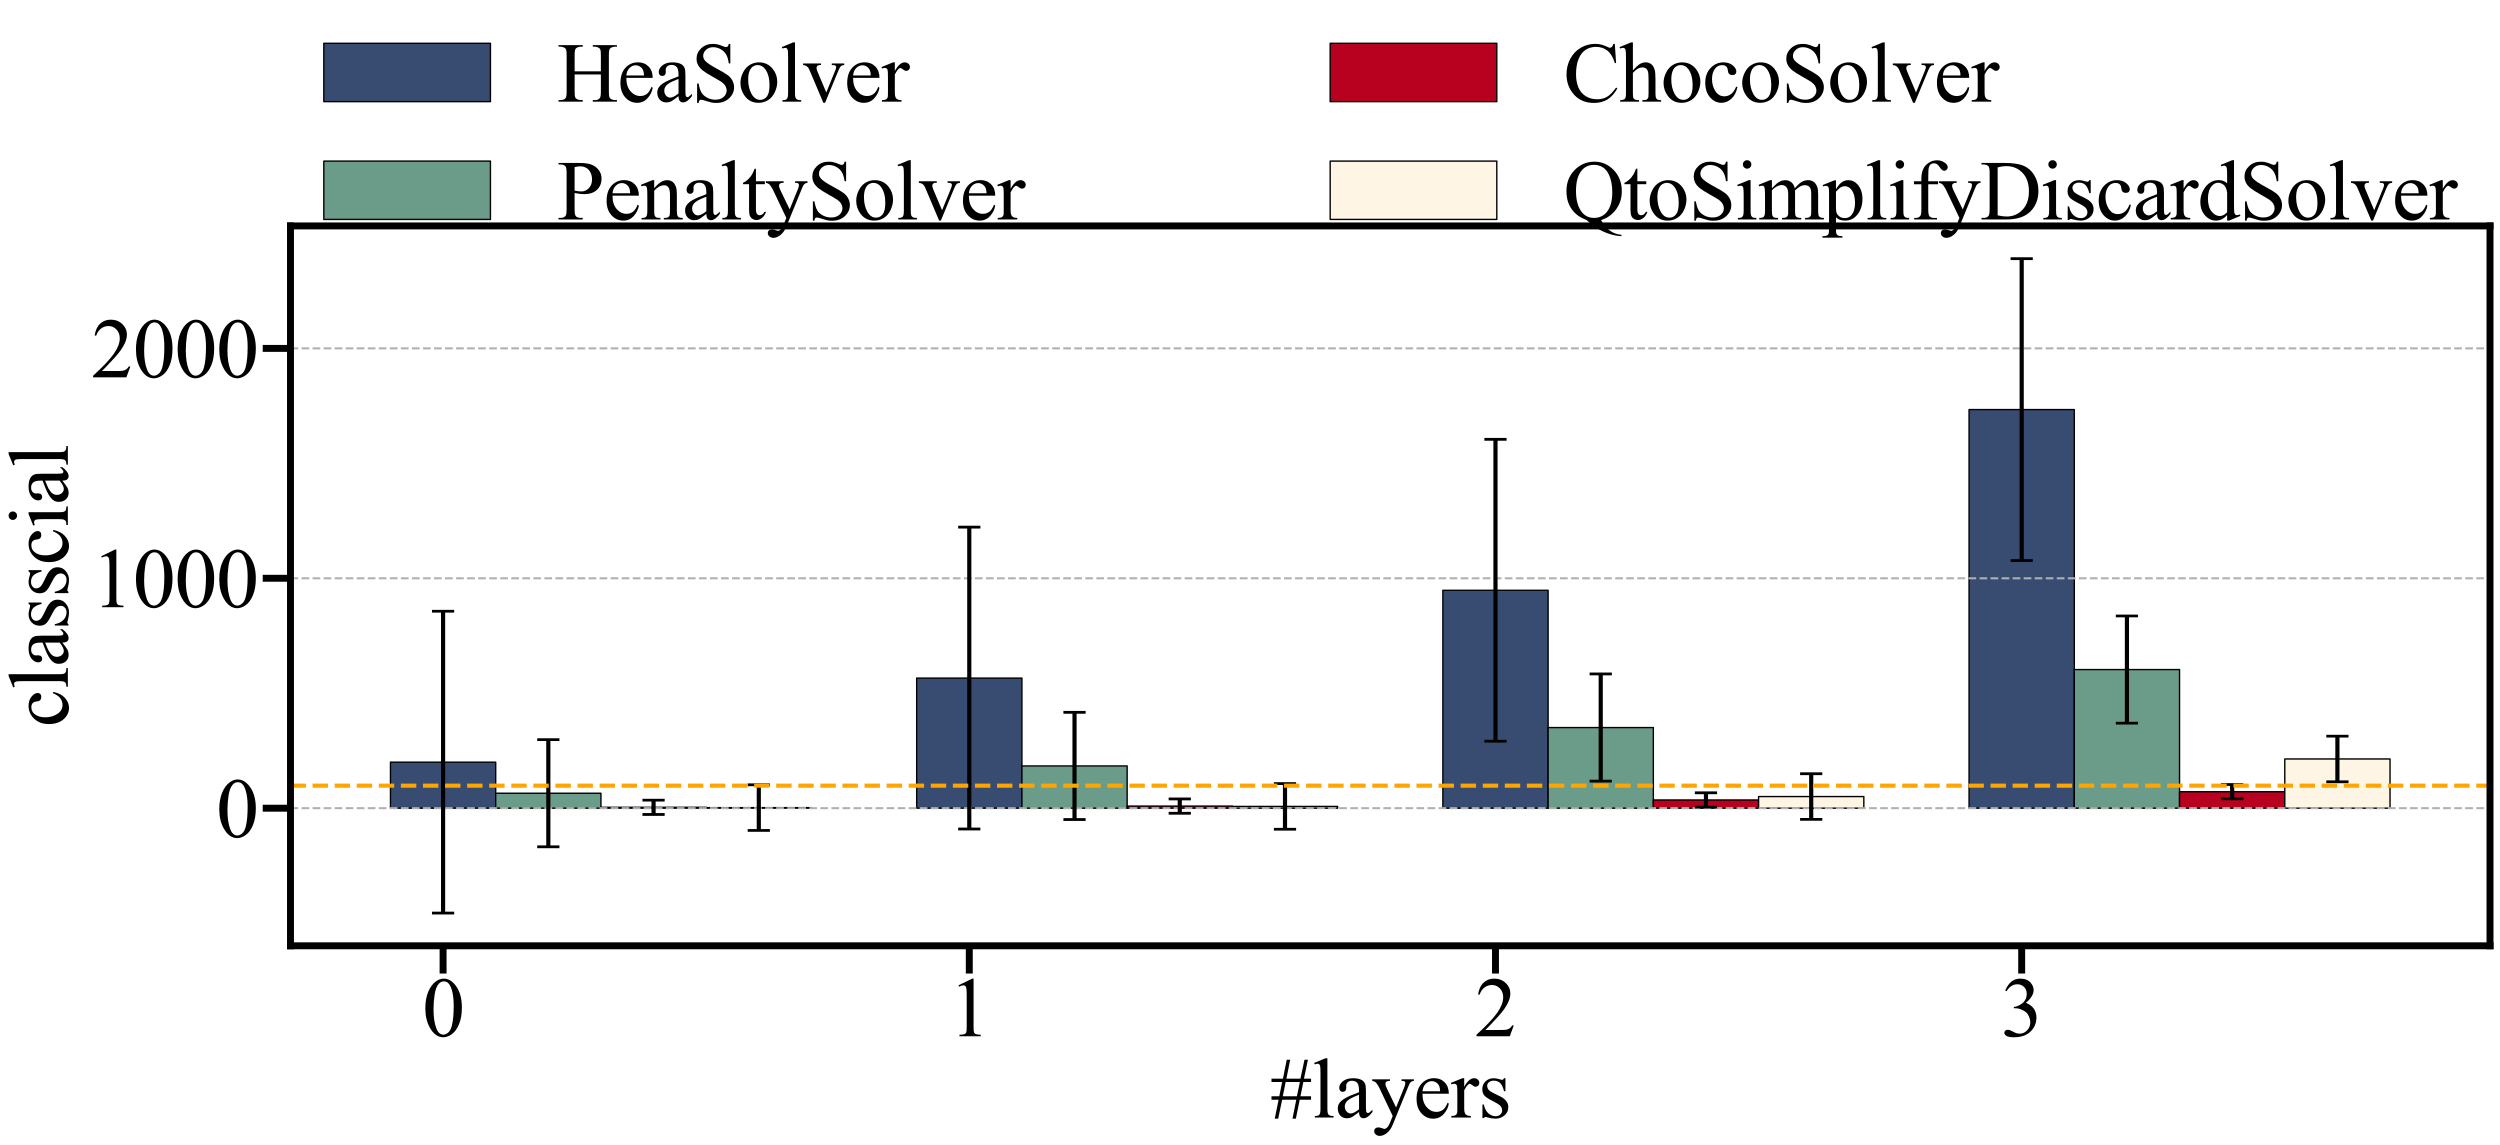 <?xml version="1.0" encoding="utf-8" standalone="no"?>
<!DOCTYPE svg PUBLIC "-//W3C//DTD SVG 1.1//EN"
  "http://www.w3.org/Graphics/SVG/1.1/DTD/svg11.dtd">
<svg xmlns:xlink="http://www.w3.org/1999/xlink" width="1800.397pt" height="824.926pt" viewBox="0 0 1800.397 824.926" xmlns="http://www.w3.org/2000/svg" version="1.1">
 <defs>
  <style type="text/css">*{stroke-linejoin: round; stroke-linecap: butt}</style>
 </defs>
 <g id="figure_1">
  <g id="patch_1">
   <path d="M 0 824.926 
L 1800.397 824.926 
L 1800.397 0 
L 0 0 
z
" style="fill: #ffffff"/>
  </g>
  <g id="axes_1">
   <g id="patch_2">
    <path d="M 209.197 681.12 
L 1793.197 681.12 
L 1793.197 162.72 
L 209.197 162.72 
z
" style="fill: #ffffff"/>
   </g>
   <g id="patch_3">
    <path d="M 281.197 582.024 
L 356.986 582.024 
L 356.986 548.867 
L 281.197 548.867 
z
" clip-path="url(#pc772d7e325)" style="fill: #384b70; stroke: #000000; stroke-linejoin: miter"/>
   </g>
   <g id="patch_4">
    <path d="M 660.144 582.024 
L 735.934 582.024 
L 735.934 488.32 
L 660.144 488.32 
z
" clip-path="url(#pc772d7e325)" style="fill: #384b70; stroke: #000000; stroke-linejoin: miter"/>
   </g>
   <g id="patch_5">
    <path d="M 1039.092 582.024 
L 1114.881 582.024 
L 1114.881 425.087 
L 1039.092 425.087 
z
" clip-path="url(#pc772d7e325)" style="fill: #384b70; stroke: #000000; stroke-linejoin: miter"/>
   </g>
   <g id="patch_6">
    <path d="M 1418.039 582.024 
L 1493.828 582.024 
L 1493.828 294.973 
L 1418.039 294.973 
z
" clip-path="url(#pc772d7e325)" style="fill: #384b70; stroke: #000000; stroke-linejoin: miter"/>
   </g>
   <g id="patch_7">
    <path d="M 356.986 582.024 
L 432.776 582.024 
L 432.776 571.241 
L 356.986 571.241 
z
" clip-path="url(#pc772d7e325)" style="fill: #6a9c89; stroke: #000000; stroke-linejoin: miter"/>
   </g>
   <g id="patch_8">
    <path d="M 735.934 582.024 
L 811.723 582.024 
L 811.723 551.594 
L 735.934 551.594 
z
" clip-path="url(#pc772d7e325)" style="fill: #6a9c89; stroke: #000000; stroke-linejoin: miter"/>
   </g>
   <g id="patch_9">
    <path d="M 1114.881 582.024 
L 1190.671 582.024 
L 1190.671 523.943 
L 1114.881 523.943 
z
" clip-path="url(#pc772d7e325)" style="fill: #6a9c89; stroke: #000000; stroke-linejoin: miter"/>
   </g>
   <g id="patch_10">
    <path d="M 1493.828 582.024 
L 1569.618 582.024 
L 1569.618 482.196 
L 1493.828 482.196 
z
" clip-path="url(#pc772d7e325)" style="fill: #6a9c89; stroke: #000000; stroke-linejoin: miter"/>
   </g>
   <g id="patch_11">
    <path d="M 432.776 582.024 
L 508.565 582.024 
L 508.565 581.394 
L 432.776 581.394 
z
" clip-path="url(#pc772d7e325)" style="fill: #b8001f; stroke: #000000; stroke-linejoin: miter"/>
   </g>
   <g id="patch_12">
    <path d="M 811.723 582.024 
L 887.513 582.024 
L 887.513 580.517 
L 811.723 580.517 
z
" clip-path="url(#pc772d7e325)" style="fill: #b8001f; stroke: #000000; stroke-linejoin: miter"/>
   </g>
   <g id="patch_13">
    <path d="M 1190.671 582.024 
L 1266.46 582.024 
L 1266.46 576.096 
L 1190.671 576.096 
z
" clip-path="url(#pc772d7e325)" style="fill: #b8001f; stroke: #000000; stroke-linejoin: miter"/>
   </g>
   <g id="patch_14">
    <path d="M 1569.618 582.024 
L 1645.407 582.024 
L 1645.407 570.134 
L 1569.618 570.134 
z
" clip-path="url(#pc772d7e325)" style="fill: #b8001f; stroke: #000000; stroke-linejoin: miter"/>
   </g>
   <g id="patch_15">
    <path d="M 508.565 582.024 
L 584.355 582.024 
L 584.355 581.609 
L 508.565 581.609 
z
" clip-path="url(#pc772d7e325)" style="fill: #fff5e4; stroke: #000000; stroke-linejoin: miter"/>
   </g>
   <g id="patch_16">
    <path d="M 887.513 582.024 
L 963.302 582.024 
L 963.302 580.743 
L 887.513 580.743 
z
" clip-path="url(#pc772d7e325)" style="fill: #fff5e4; stroke: #000000; stroke-linejoin: miter"/>
   </g>
   <g id="patch_17">
    <path d="M 1266.46 582.024 
L 1342.25 582.024 
L 1342.25 573.653 
L 1266.46 573.653 
z
" clip-path="url(#pc772d7e325)" style="fill: #fff5e4; stroke: #000000; stroke-linejoin: miter"/>
   </g>
   <g id="patch_18">
    <path d="M 1645.407 582.024 
L 1721.197 582.024 
L 1721.197 546.588 
L 1645.407 546.588 
z
" clip-path="url(#pc772d7e325)" style="fill: #fff5e4; stroke: #000000; stroke-linejoin: miter"/>
   </g>
   <g id="matplotlib.axis_1">
    <g id="xtick_1">
     <g id="line2d_1">
      <defs>
       <path id="mec15f38469" d="M 0 0 
L 0 20 
" style="stroke: #000000; stroke-width: 5"/>
      </defs>
      <g>
       <use xlink:href="#mec15f38469" x="319.092" y="681.12" style="fill: #f8d941; stroke: #000000; stroke-width: 5"/>
      </g>
     </g>
     <g id="text_1">
      <!-- 0 -->
      <g transform="translate(304.092 746.283) scale(0.6 -0.6)">
       <defs>
        <path id="TimesNewRomanPSMT-30" d="M 231 2094 
Q 231 2819 450 3342 
Q 669 3866 1031 4122 
Q 1313 4325 1613 4325 
Q 2100 4325 2488 3828 
Q 2972 3213 2972 2159 
Q 2972 1422 2759 906 
Q 2547 391 2217 158 
Q 1888 -75 1581 -75 
Q 975 -75 572 641 
Q 231 1244 231 2094 
z
M 844 2016 
Q 844 1141 1059 588 
Q 1238 122 1591 122 
Q 1759 122 1940 273 
Q 2122 425 2216 781 
Q 2359 1319 2359 2297 
Q 2359 3022 2209 3506 
Q 2097 3866 1919 4016 
Q 1791 4119 1609 4119 
Q 1397 4119 1231 3928 
Q 1006 3669 925 3112 
Q 844 2556 844 2016 
z
" transform="scale(0.016)"/>
       </defs>
       <use xlink:href="#TimesNewRomanPSMT-30"/>
      </g>
     </g>
    </g>
    <g id="xtick_2">
     <g id="line2d_2">
      <g>
       <use xlink:href="#mec15f38469" x="698.039" y="681.12" style="fill: #f8d941; stroke: #000000; stroke-width: 5"/>
      </g>
     </g>
     <g id="text_2">
      <!-- 1 -->
      <g transform="translate(683.039 746.283) scale(0.6 -0.6)">
       <defs>
        <path id="TimesNewRomanPSMT-31" d="M 750 3822 
L 1781 4325 
L 1884 4325 
L 1884 747 
Q 1884 391 1914 303 
Q 1944 216 2037 169 
Q 2131 122 2419 116 
L 2419 0 
L 825 0 
L 825 116 
Q 1125 122 1212 167 
Q 1300 213 1334 289 
Q 1369 366 1369 747 
L 1369 3034 
Q 1369 3497 1338 3628 
Q 1316 3728 1258 3775 
Q 1200 3822 1119 3822 
Q 1003 3822 797 3725 
L 750 3822 
z
" transform="scale(0.016)"/>
       </defs>
       <use xlink:href="#TimesNewRomanPSMT-31"/>
      </g>
     </g>
    </g>
    <g id="xtick_3">
     <g id="line2d_3">
      <g>
       <use xlink:href="#mec15f38469" x="1076.986" y="681.12" style="fill: #f8d941; stroke: #000000; stroke-width: 5"/>
      </g>
     </g>
     <g id="text_3">
      <!-- 2 -->
      <g transform="translate(1061.986 746.283) scale(0.6 -0.6)">
       <defs>
        <path id="TimesNewRomanPSMT-32" d="M 2934 816 
L 2638 0 
L 138 0 
L 138 116 
Q 1241 1122 1691 1759 
Q 2141 2397 2141 2925 
Q 2141 3328 1894 3587 
Q 1647 3847 1303 3847 
Q 991 3847 742 3664 
Q 494 3481 375 3128 
L 259 3128 
Q 338 3706 661 4015 
Q 984 4325 1469 4325 
Q 1984 4325 2329 3994 
Q 2675 3663 2675 3213 
Q 2675 2891 2525 2569 
Q 2294 2063 1775 1497 
Q 997 647 803 472 
L 1909 472 
Q 2247 472 2383 497 
Q 2519 522 2628 598 
Q 2738 675 2819 816 
L 2934 816 
z
" transform="scale(0.016)"/>
       </defs>
       <use xlink:href="#TimesNewRomanPSMT-32"/>
      </g>
     </g>
    </g>
    <g id="xtick_4">
     <g id="line2d_4">
      <g>
       <use xlink:href="#mec15f38469" x="1455.934" y="681.12" style="fill: #f8d941; stroke: #000000; stroke-width: 5"/>
      </g>
     </g>
     <g id="text_4">
      <!-- 3 -->
      <g transform="translate(1440.934 746.283) scale(0.6 -0.6)">
       <defs>
        <path id="TimesNewRomanPSMT-33" d="M 325 3431 
Q 506 3859 782 4092 
Q 1059 4325 1472 4325 
Q 1981 4325 2253 3994 
Q 2459 3747 2459 3466 
Q 2459 3003 1878 2509 
Q 2269 2356 2469 2072 
Q 2669 1788 2669 1403 
Q 2669 853 2319 450 
Q 1863 -75 997 -75 
Q 569 -75 414 31 
Q 259 138 259 259 
Q 259 350 332 419 
Q 406 488 509 488 
Q 588 488 669 463 
Q 722 447 909 348 
Q 1097 250 1169 231 
Q 1284 197 1416 197 
Q 1734 197 1970 444 
Q 2206 691 2206 1028 
Q 2206 1275 2097 1509 
Q 2016 1684 1919 1775 
Q 1784 1900 1550 2001 
Q 1316 2103 1072 2103 
L 972 2103 
L 972 2197 
Q 1219 2228 1467 2375 
Q 1716 2522 1828 2728 
Q 1941 2934 1941 3181 
Q 1941 3503 1739 3701 
Q 1538 3900 1238 3900 
Q 753 3900 428 3381 
L 325 3431 
z
" transform="scale(0.016)"/>
       </defs>
       <use xlink:href="#TimesNewRomanPSMT-33"/>
      </g>
     </g>
    </g>
    <g id="text_5">
     <!-- #layers -->
     <g transform="translate(914.562 804.779) scale(0.6 -0.6)">
      <defs>
       <path id="TimesNewRomanPSMT-23" d="M 359 -88 
L 650 1334 
L 116 1334 
L 116 1591 
L 700 1591 
L 916 2663 
L 116 2663 
L 116 2913 
L 975 2913 
L 1259 4334 
L 1519 4334 
L 1234 2913 
L 2288 2913 
L 2591 4334 
L 2850 4334 
L 2553 2913 
L 3084 2913 
L 3084 2663 
L 2506 2663 
L 2288 1591 
L 3084 1591 
L 3084 1334 
L 2234 1334 
L 1944 -88 
L 1691 -88 
L 1975 1334 
L 916 1334 
L 619 -88 
L 359 -88 
z
M 963 1591 
L 2022 1591 
L 2247 2663 
L 1181 2663 
L 963 1591 
z
" transform="scale(0.016)"/>
       <path id="TimesNewRomanPSMT-6c" d="M 1184 4444 
L 1184 647 
Q 1184 378 1223 290 
Q 1263 203 1344 158 
Q 1425 113 1647 113 
L 1647 0 
L 244 0 
L 244 113 
Q 441 113 512 153 
Q 584 194 625 287 
Q 666 381 666 647 
L 666 3247 
Q 666 3731 644 3842 
Q 622 3953 573 3993 
Q 525 4034 450 4034 
Q 369 4034 244 3984 
L 191 4094 
L 1044 4444 
L 1184 4444 
z
" transform="scale(0.016)"/>
       <path id="TimesNewRomanPSMT-61" d="M 1822 413 
Q 1381 72 1269 19 
Q 1100 -59 909 -59 
Q 613 -59 420 144 
Q 228 347 228 678 
Q 228 888 322 1041 
Q 450 1253 767 1440 
Q 1084 1628 1822 1897 
L 1822 2009 
Q 1822 2438 1686 2597 
Q 1550 2756 1291 2756 
Q 1094 2756 978 2650 
Q 859 2544 859 2406 
L 866 2225 
Q 866 2081 792 2003 
Q 719 1925 600 1925 
Q 484 1925 411 2006 
Q 338 2088 338 2228 
Q 338 2497 613 2722 
Q 888 2947 1384 2947 
Q 1766 2947 2009 2819 
Q 2194 2722 2281 2516 
Q 2338 2381 2338 1966 
L 2338 994 
Q 2338 584 2353 492 
Q 2369 400 2405 369 
Q 2441 338 2488 338 
Q 2538 338 2575 359 
Q 2641 400 2828 588 
L 2828 413 
Q 2478 -56 2159 -56 
Q 2006 -56 1915 50 
Q 1825 156 1822 413 
z
M 1822 616 
L 1822 1706 
Q 1350 1519 1213 1441 
Q 966 1303 859 1153 
Q 753 1003 753 825 
Q 753 600 887 451 
Q 1022 303 1197 303 
Q 1434 303 1822 616 
z
" transform="scale(0.016)"/>
       <path id="TimesNewRomanPSMT-79" d="M 38 2863 
L 1372 2863 
L 1372 2747 
L 1306 2747 
Q 1166 2747 1095 2686 
Q 1025 2625 1025 2534 
Q 1025 2413 1128 2197 
L 1825 753 
L 2466 2334 
Q 2519 2463 2519 2588 
Q 2519 2644 2497 2672 
Q 2472 2706 2419 2726 
Q 2366 2747 2231 2747 
L 2231 2863 
L 3163 2863 
L 3163 2747 
Q 3047 2734 2984 2696 
Q 2922 2659 2847 2556 
Q 2819 2513 2741 2316 
L 1575 -541 
Q 1406 -956 1132 -1168 
Q 859 -1381 606 -1381 
Q 422 -1381 303 -1275 
Q 184 -1169 184 -1031 
Q 184 -900 270 -820 
Q 356 -741 506 -741 
Q 609 -741 788 -809 
Q 913 -856 944 -856 
Q 1038 -856 1148 -759 
Q 1259 -663 1372 -384 
L 1575 113 
L 547 2272 
Q 500 2369 397 2513 
Q 319 2622 269 2659 
Q 197 2709 38 2747 
L 38 2863 
z
" transform="scale(0.016)"/>
       <path id="TimesNewRomanPSMT-65" d="M 681 1784 
Q 678 1147 991 784 
Q 1303 422 1725 422 
Q 2006 422 2214 576 
Q 2422 731 2563 1106 
L 2659 1044 
Q 2594 616 2278 264 
Q 1963 -88 1488 -88 
Q 972 -88 605 314 
Q 238 716 238 1394 
Q 238 2128 614 2539 
Q 991 2950 1559 2950 
Q 2041 2950 2350 2633 
Q 2659 2316 2659 1784 
L 681 1784 
z
M 681 1966 
L 2006 1966 
Q 1991 2241 1941 2353 
Q 1863 2528 1708 2628 
Q 1553 2728 1384 2728 
Q 1125 2728 920 2526 
Q 716 2325 681 1966 
z
" transform="scale(0.016)"/>
       <path id="TimesNewRomanPSMT-72" d="M 1038 2947 
L 1038 2303 
Q 1397 2947 1775 2947 
Q 1947 2947 2059 2842 
Q 2172 2738 2172 2600 
Q 2172 2478 2090 2393 
Q 2009 2309 1897 2309 
Q 1788 2309 1652 2417 
Q 1516 2525 1450 2525 
Q 1394 2525 1328 2463 
Q 1188 2334 1038 2041 
L 1038 669 
Q 1038 431 1097 309 
Q 1138 225 1241 169 
Q 1344 113 1538 113 
L 1538 0 
L 72 0 
L 72 113 
Q 291 113 397 181 
Q 475 231 506 341 
Q 522 394 522 644 
L 522 1753 
Q 522 2253 501 2348 
Q 481 2444 426 2487 
Q 372 2531 291 2531 
Q 194 2531 72 2484 
L 41 2597 
L 906 2947 
L 1038 2947 
z
" transform="scale(0.016)"/>
       <path id="TimesNewRomanPSMT-73" d="M 2050 2947 
L 2050 1972 
L 1947 1972 
Q 1828 2431 1642 2597 
Q 1456 2763 1169 2763 
Q 950 2763 815 2647 
Q 681 2531 681 2391 
Q 681 2216 781 2091 
Q 878 1963 1175 1819 
L 1631 1597 
Q 2266 1288 2266 781 
Q 2266 391 1970 151 
Q 1675 -88 1309 -88 
Q 1047 -88 709 6 
Q 606 38 541 38 
Q 469 38 428 -44 
L 325 -44 
L 325 978 
L 428 978 
Q 516 541 762 319 
Q 1009 97 1316 97 
Q 1531 97 1667 223 
Q 1803 350 1803 528 
Q 1803 744 1651 891 
Q 1500 1038 1047 1263 
Q 594 1488 453 1669 
Q 313 1847 313 2119 
Q 313 2472 555 2709 
Q 797 2947 1181 2947 
Q 1350 2947 1591 2875 
Q 1750 2828 1803 2828 
Q 1853 2828 1881 2850 
Q 1909 2872 1947 2947 
L 2050 2947 
z
" transform="scale(0.016)"/>
      </defs>
      <use xlink:href="#TimesNewRomanPSMT-23"/>
      <use xlink:href="#TimesNewRomanPSMT-6c" x="50"/>
      <use xlink:href="#TimesNewRomanPSMT-61" x="77.783"/>
      <use xlink:href="#TimesNewRomanPSMT-79" x="122.168"/>
      <use xlink:href="#TimesNewRomanPSMT-65" x="172.168"/>
      <use xlink:href="#TimesNewRomanPSMT-72" x="216.553"/>
      <use xlink:href="#TimesNewRomanPSMT-73" x="249.854"/>
     </g>
    </g>
   </g>
   <g id="matplotlib.axis_2">
    <g id="ytick_1">
     <g id="line2d_5">
      <path d="M 209.197 582.024 
L 1793.197 582.024 
" clip-path="url(#pc772d7e325)" style="fill: none; stroke-dasharray: 5.55,2.4; stroke-dashoffset: 0; stroke: #b0b0b0; stroke-width: 1.5"/>
     </g>
     <g id="line2d_6">
      <defs>
       <path id="m336cb5c770" d="M 0 0 
L -20 0 
" style="stroke: #000000; stroke-width: 5"/>
      </defs>
      <g>
       <use xlink:href="#m336cb5c770" x="209.197" y="582.024" style="fill: #f8d941; stroke: #000000; stroke-width: 5"/>
      </g>
     </g>
     <g id="text_6">
      <!-- 0 -->
      <g transform="translate(155.697 602.855) scale(0.6 -0.6)">
       <use xlink:href="#TimesNewRomanPSMT-30"/>
      </g>
     </g>
    </g>
    <g id="ytick_2">
     <g id="line2d_7">
      <path d="M 209.197 416.46 
L 1793.197 416.46 
" clip-path="url(#pc772d7e325)" style="fill: none; stroke-dasharray: 5.55,2.4; stroke-dashoffset: 0; stroke: #b0b0b0; stroke-width: 1.5"/>
     </g>
     <g id="line2d_8">
      <g>
       <use xlink:href="#m336cb5c770" x="209.197" y="416.46" style="fill: #f8d941; stroke: #000000; stroke-width: 5"/>
      </g>
     </g>
     <g id="text_7">
      <!-- 1000 -->
      <g transform="translate(65.697 437.291) scale(0.6 -0.6)">
       <use xlink:href="#TimesNewRomanPSMT-31"/>
       <use xlink:href="#TimesNewRomanPSMT-30" x="50"/>
       <use xlink:href="#TimesNewRomanPSMT-30" x="100"/>
       <use xlink:href="#TimesNewRomanPSMT-30" x="150"/>
      </g>
     </g>
    </g>
    <g id="ytick_3">
     <g id="line2d_9">
      <path d="M 209.197 250.895 
L 1793.197 250.895 
" clip-path="url(#pc772d7e325)" style="fill: none; stroke-dasharray: 5.55,2.4; stroke-dashoffset: 0; stroke: #b0b0b0; stroke-width: 1.5"/>
     </g>
     <g id="line2d_10">
      <g>
       <use xlink:href="#m336cb5c770" x="209.197" y="250.895" style="fill: #f8d941; stroke: #000000; stroke-width: 5"/>
      </g>
     </g>
     <g id="text_8">
      <!-- 2000 -->
      <g transform="translate(65.697 271.727) scale(0.6 -0.6)">
       <use xlink:href="#TimesNewRomanPSMT-32"/>
       <use xlink:href="#TimesNewRomanPSMT-30" x="50"/>
       <use xlink:href="#TimesNewRomanPSMT-30" x="100"/>
       <use xlink:href="#TimesNewRomanPSMT-30" x="150"/>
      </g>
     </g>
    </g>
    <g id="text_9">
     <!-- classcial -->
     <g transform="translate(48.862 523.545) rotate(-90) scale(0.6 -0.6)">
      <defs>
       <path id="TimesNewRomanPSMT-63" d="M 2631 1088 
Q 2516 522 2178 217 
Q 1841 -88 1431 -88 
Q 944 -88 581 321 
Q 219 731 219 1428 
Q 219 2103 620 2525 
Q 1022 2947 1584 2947 
Q 2006 2947 2278 2723 
Q 2550 2500 2550 2259 
Q 2550 2141 2473 2067 
Q 2397 1994 2259 1994 
Q 2075 1994 1981 2113 
Q 1928 2178 1911 2362 
Q 1894 2547 1784 2644 
Q 1675 2738 1481 2738 
Q 1169 2738 978 2506 
Q 725 2200 725 1697 
Q 725 1184 976 792 
Q 1228 400 1656 400 
Q 1963 400 2206 609 
Q 2378 753 2541 1131 
L 2631 1088 
z
" transform="scale(0.016)"/>
       <path id="TimesNewRomanPSMT-69" d="M 928 4444 
Q 1059 4444 1151 4351 
Q 1244 4259 1244 4128 
Q 1244 3997 1151 3903 
Q 1059 3809 928 3809 
Q 797 3809 703 3903 
Q 609 3997 609 4128 
Q 609 4259 701 4351 
Q 794 4444 928 4444 
z
M 1188 2947 
L 1188 647 
Q 1188 378 1227 289 
Q 1266 200 1342 156 
Q 1419 113 1622 113 
L 1622 0 
L 231 0 
L 231 113 
Q 441 113 512 153 
Q 584 194 626 287 
Q 669 381 669 647 
L 669 1750 
Q 669 2216 641 2353 
Q 619 2453 572 2492 
Q 525 2531 444 2531 
Q 356 2531 231 2484 
L 188 2597 
L 1050 2947 
L 1188 2947 
z
" transform="scale(0.016)"/>
      </defs>
      <use xlink:href="#TimesNewRomanPSMT-63"/>
      <use xlink:href="#TimesNewRomanPSMT-6c" x="44.385"/>
      <use xlink:href="#TimesNewRomanPSMT-61" x="72.168"/>
      <use xlink:href="#TimesNewRomanPSMT-73" x="116.553"/>
      <use xlink:href="#TimesNewRomanPSMT-73" x="155.469"/>
      <use xlink:href="#TimesNewRomanPSMT-63" x="194.385"/>
      <use xlink:href="#TimesNewRomanPSMT-69" x="238.77"/>
      <use xlink:href="#TimesNewRomanPSMT-61" x="266.553"/>
      <use xlink:href="#TimesNewRomanPSMT-6c" x="310.938"/>
     </g>
    </g>
   </g>
   <g id="LineCollection_1">
    <path d="M 319.092 657.556 
L 319.092 440.178 
" clip-path="url(#pc772d7e325)" style="fill: none; stroke: #000000; stroke-width: 3"/>
    <path d="M 698.039 597.009 
L 698.039 379.631 
" clip-path="url(#pc772d7e325)" style="fill: none; stroke: #000000; stroke-width: 3"/>
    <path d="M 1076.986 533.777 
L 1076.986 316.398 
" clip-path="url(#pc772d7e325)" style="fill: none; stroke: #000000; stroke-width: 3"/>
    <path d="M 1455.934 403.662 
L 1455.934 186.284 
" clip-path="url(#pc772d7e325)" style="fill: none; stroke: #000000; stroke-width: 3"/>
   </g>
   <g id="line2d_11">
    <defs>
     <path id="m100cf8a009" d="M 8 0 
L -8 -0 
" style="stroke: #000000; stroke-width: 2"/>
    </defs>
    <g clip-path="url(#pc772d7e325)">
     <use xlink:href="#m100cf8a009" x="319.092" y="657.556" style="fill: #f8d941; stroke: #000000; stroke-width: 2"/>
     <use xlink:href="#m100cf8a009" x="698.039" y="597.009" style="fill: #f8d941; stroke: #000000; stroke-width: 2"/>
     <use xlink:href="#m100cf8a009" x="1076.986" y="533.777" style="fill: #f8d941; stroke: #000000; stroke-width: 2"/>
     <use xlink:href="#m100cf8a009" x="1455.934" y="403.662" style="fill: #f8d941; stroke: #000000; stroke-width: 2"/>
    </g>
   </g>
   <g id="line2d_12">
    <g clip-path="url(#pc772d7e325)">
     <use xlink:href="#m100cf8a009" x="319.092" y="440.178" style="fill: #f8d941; stroke: #000000; stroke-width: 2"/>
     <use xlink:href="#m100cf8a009" x="698.039" y="379.631" style="fill: #f8d941; stroke: #000000; stroke-width: 2"/>
     <use xlink:href="#m100cf8a009" x="1076.986" y="316.398" style="fill: #f8d941; stroke: #000000; stroke-width: 2"/>
     <use xlink:href="#m100cf8a009" x="1455.934" y="186.284" style="fill: #f8d941; stroke: #000000; stroke-width: 2"/>
    </g>
   </g>
   <g id="LineCollection_2">
    <path d="M 394.881 609.836 
L 394.881 532.645 
" clip-path="url(#pc772d7e325)" style="fill: none; stroke: #000000; stroke-width: 3"/>
    <path d="M 773.828 590.189 
L 773.828 512.998 
" clip-path="url(#pc772d7e325)" style="fill: none; stroke: #000000; stroke-width: 3"/>
    <path d="M 1152.776 562.539 
L 1152.776 485.347 
" clip-path="url(#pc772d7e325)" style="fill: none; stroke: #000000; stroke-width: 3"/>
    <path d="M 1531.723 520.791 
L 1531.723 443.6 
" clip-path="url(#pc772d7e325)" style="fill: none; stroke: #000000; stroke-width: 3"/>
   </g>
   <g id="line2d_13">
    <g clip-path="url(#pc772d7e325)">
     <use xlink:href="#m100cf8a009" x="394.881" y="609.836" style="fill: #f8d941; stroke: #000000; stroke-width: 2"/>
     <use xlink:href="#m100cf8a009" x="773.828" y="590.189" style="fill: #f8d941; stroke: #000000; stroke-width: 2"/>
     <use xlink:href="#m100cf8a009" x="1152.776" y="562.539" style="fill: #f8d941; stroke: #000000; stroke-width: 2"/>
     <use xlink:href="#m100cf8a009" x="1531.723" y="520.791" style="fill: #f8d941; stroke: #000000; stroke-width: 2"/>
    </g>
   </g>
   <g id="line2d_14">
    <g clip-path="url(#pc772d7e325)">
     <use xlink:href="#m100cf8a009" x="394.881" y="532.645" style="fill: #f8d941; stroke: #000000; stroke-width: 2"/>
     <use xlink:href="#m100cf8a009" x="773.828" y="512.998" style="fill: #f8d941; stroke: #000000; stroke-width: 2"/>
     <use xlink:href="#m100cf8a009" x="1152.776" y="485.347" style="fill: #f8d941; stroke: #000000; stroke-width: 2"/>
     <use xlink:href="#m100cf8a009" x="1531.723" y="443.6" style="fill: #f8d941; stroke: #000000; stroke-width: 2"/>
    </g>
   </g>
   <g id="LineCollection_3">
    <path d="M 470.671 586.546 
L 470.671 576.242 
" clip-path="url(#pc772d7e325)" style="fill: none; stroke: #000000; stroke-width: 3"/>
    <path d="M 849.618 585.669 
L 849.618 575.364 
" clip-path="url(#pc772d7e325)" style="fill: none; stroke: #000000; stroke-width: 3"/>
    <path d="M 1228.565 581.248 
L 1228.565 570.944 
" clip-path="url(#pc772d7e325)" style="fill: none; stroke: #000000; stroke-width: 3"/>
    <path d="M 1607.513 575.286 
L 1607.513 564.982 
" clip-path="url(#pc772d7e325)" style="fill: none; stroke: #000000; stroke-width: 3"/>
   </g>
   <g id="line2d_15">
    <g clip-path="url(#pc772d7e325)">
     <use xlink:href="#m100cf8a009" x="470.671" y="586.546" style="fill: #f8d941; stroke: #000000; stroke-width: 2"/>
     <use xlink:href="#m100cf8a009" x="849.618" y="585.669" style="fill: #f8d941; stroke: #000000; stroke-width: 2"/>
     <use xlink:href="#m100cf8a009" x="1228.565" y="581.248" style="fill: #f8d941; stroke: #000000; stroke-width: 2"/>
     <use xlink:href="#m100cf8a009" x="1607.513" y="575.286" style="fill: #f8d941; stroke: #000000; stroke-width: 2"/>
    </g>
   </g>
   <g id="line2d_16">
    <g clip-path="url(#pc772d7e325)">
     <use xlink:href="#m100cf8a009" x="470.671" y="576.242" style="fill: #f8d941; stroke: #000000; stroke-width: 2"/>
     <use xlink:href="#m100cf8a009" x="849.618" y="575.364" style="fill: #f8d941; stroke: #000000; stroke-width: 2"/>
     <use xlink:href="#m100cf8a009" x="1228.565" y="570.944" style="fill: #f8d941; stroke: #000000; stroke-width: 2"/>
     <use xlink:href="#m100cf8a009" x="1607.513" y="564.982" style="fill: #f8d941; stroke: #000000; stroke-width: 2"/>
    </g>
   </g>
   <g id="LineCollection_4">
    <path d="M 546.46 598.041 
L 546.46 565.178 
" clip-path="url(#pc772d7e325)" style="fill: none; stroke: #000000; stroke-width: 3"/>
    <path d="M 925.407 597.174 
L 925.407 564.312 
" clip-path="url(#pc772d7e325)" style="fill: none; stroke: #000000; stroke-width: 3"/>
    <path d="M 1304.355 590.084 
L 1304.355 557.221 
" clip-path="url(#pc772d7e325)" style="fill: none; stroke: #000000; stroke-width: 3"/>
    <path d="M 1683.302 563.02 
L 1683.302 530.157 
" clip-path="url(#pc772d7e325)" style="fill: none; stroke: #000000; stroke-width: 3"/>
   </g>
   <g id="line2d_17">
    <g clip-path="url(#pc772d7e325)">
     <use xlink:href="#m100cf8a009" x="546.46" y="598.041" style="fill: #f8d941; stroke: #000000; stroke-width: 2"/>
     <use xlink:href="#m100cf8a009" x="925.407" y="597.174" style="fill: #f8d941; stroke: #000000; stroke-width: 2"/>
     <use xlink:href="#m100cf8a009" x="1304.355" y="590.084" style="fill: #f8d941; stroke: #000000; stroke-width: 2"/>
     <use xlink:href="#m100cf8a009" x="1683.302" y="563.02" style="fill: #f8d941; stroke: #000000; stroke-width: 2"/>
    </g>
   </g>
   <g id="line2d_18">
    <g clip-path="url(#pc772d7e325)">
     <use xlink:href="#m100cf8a009" x="546.46" y="565.178" style="fill: #f8d941; stroke: #000000; stroke-width: 2"/>
     <use xlink:href="#m100cf8a009" x="925.407" y="564.312" style="fill: #f8d941; stroke: #000000; stroke-width: 2"/>
     <use xlink:href="#m100cf8a009" x="1304.355" y="557.221" style="fill: #f8d941; stroke: #000000; stroke-width: 2"/>
     <use xlink:href="#m100cf8a009" x="1683.302" y="530.157" style="fill: #f8d941; stroke: #000000; stroke-width: 2"/>
    </g>
   </g>
   <g id="line2d_19">
    <path d="M 209.197 565.798 
L 1793.197 565.798 
" clip-path="url(#pc772d7e325)" style="fill: none; stroke-dasharray: 11.1,4.8; stroke-dashoffset: 0; stroke: #ffa500; stroke-width: 3"/>
   </g>
   <g id="patch_19">
    <path d="M 209.197 681.12 
L 209.197 162.72 
" style="fill: none; stroke: #000000; stroke-width: 5; stroke-linejoin: miter; stroke-linecap: square"/>
   </g>
   <g id="patch_20">
    <path d="M 1793.197 681.12 
L 1793.197 162.72 
" style="fill: none; stroke: #000000; stroke-width: 5; stroke-linejoin: miter; stroke-linecap: square"/>
   </g>
   <g id="patch_21">
    <path d="M 209.197 681.12 
L 1793.197 681.12 
" style="fill: none; stroke: #000000; stroke-width: 5; stroke-linejoin: miter; stroke-linecap: square"/>
   </g>
   <g id="patch_22">
    <path d="M 209.197 162.72 
L 1793.197 162.72 
" style="fill: none; stroke: #000000; stroke-width: 5; stroke-linejoin: miter; stroke-linecap: square"/>
   </g>
   <g id="legend_1">
    <g id="patch_23">
     <path d="M 233.197 73.2 
L 353.197 73.2 
L 353.197 31.2 
L 233.197 31.2 
z
" style="fill: #384b70; stroke: #000000; stroke-linejoin: miter"/>
    </g>
    <g id="text_10">
     <!-- HeaSolver -->
     <g transform="translate(401.197 73.2) scale(0.6 -0.6)">
      <defs>
       <path id="TimesNewRomanPSMT-48" d="M 1316 2272 
L 3284 2272 
L 3284 3484 
Q 3284 3809 3244 3913 
Q 3213 3991 3113 4047 
Q 2978 4122 2828 4122 
L 2678 4122 
L 2678 4238 
L 4491 4238 
L 4491 4122 
L 4341 4122 
Q 4191 4122 4056 4050 
Q 3956 4000 3920 3898 
Q 3884 3797 3884 3484 
L 3884 750 
Q 3884 428 3925 325 
Q 3956 247 4053 191 
Q 4191 116 4341 116 
L 4491 116 
L 4491 0 
L 2678 0 
L 2678 116 
L 2828 116 
Q 3088 116 3206 269 
Q 3284 369 3284 750 
L 3284 2041 
L 1316 2041 
L 1316 750 
Q 1316 428 1356 325 
Q 1388 247 1488 191 
Q 1622 116 1772 116 
L 1925 116 
L 1925 0 
L 109 0 
L 109 116 
L 259 116 
Q 522 116 641 269 
Q 716 369 716 750 
L 716 3484 
Q 716 3809 675 3913 
Q 644 3991 547 4047 
Q 409 4122 259 4122 
L 109 4122 
L 109 4238 
L 1925 4238 
L 1925 4122 
L 1772 4122 
Q 1622 4122 1488 4050 
Q 1391 4000 1353 3898 
Q 1316 3797 1316 3484 
L 1316 2272 
z
" transform="scale(0.016)"/>
       <path id="TimesNewRomanPSMT-53" d="M 2934 4334 
L 2934 2869 
L 2819 2869 
Q 2763 3291 2617 3541 
Q 2472 3791 2203 3937 
Q 1934 4084 1647 4084 
Q 1322 4084 1109 3886 
Q 897 3688 897 3434 
Q 897 3241 1031 3081 
Q 1225 2847 1953 2456 
Q 2547 2138 2764 1967 
Q 2981 1797 3098 1565 
Q 3216 1334 3216 1081 
Q 3216 600 2842 251 
Q 2469 -97 1881 -97 
Q 1697 -97 1534 -69 
Q 1438 -53 1133 45 
Q 828 144 747 144 
Q 669 144 623 97 
Q 578 50 556 -97 
L 441 -97 
L 441 1356 
L 556 1356 
Q 638 900 775 673 
Q 913 447 1195 297 
Q 1478 147 1816 147 
Q 2206 147 2432 353 
Q 2659 559 2659 841 
Q 2659 997 2573 1156 
Q 2488 1316 2306 1453 
Q 2184 1547 1640 1851 
Q 1097 2156 867 2337 
Q 638 2519 519 2737 
Q 400 2956 400 3219 
Q 400 3675 750 4004 
Q 1100 4334 1641 4334 
Q 1978 4334 2356 4169 
Q 2531 4091 2603 4091 
Q 2684 4091 2736 4139 
Q 2788 4188 2819 4334 
L 2934 4334 
z
" transform="scale(0.016)"/>
       <path id="TimesNewRomanPSMT-6f" d="M 1600 2947 
Q 2250 2947 2644 2453 
Q 2978 2031 2978 1484 
Q 2978 1100 2793 706 
Q 2609 313 2286 112 
Q 1963 -88 1566 -88 
Q 919 -88 538 428 
Q 216 863 216 1403 
Q 216 1797 411 2186 
Q 606 2575 925 2761 
Q 1244 2947 1600 2947 
z
M 1503 2744 
Q 1338 2744 1170 2645 
Q 1003 2547 900 2300 
Q 797 2053 797 1666 
Q 797 1041 1045 587 
Q 1294 134 1700 134 
Q 2003 134 2200 384 
Q 2397 634 2397 1244 
Q 2397 2006 2069 2444 
Q 1847 2744 1503 2744 
z
" transform="scale(0.016)"/>
       <path id="TimesNewRomanPSMT-76" d="M 53 2863 
L 1400 2863 
L 1400 2747 
L 1313 2747 
Q 1191 2747 1127 2687 
Q 1063 2628 1063 2528 
Q 1063 2419 1128 2269 
L 1794 688 
L 2463 2328 
Q 2534 2503 2534 2594 
Q 2534 2638 2509 2666 
Q 2475 2713 2422 2730 
Q 2369 2747 2206 2747 
L 2206 2863 
L 3141 2863 
L 3141 2747 
Q 2978 2734 2916 2681 
Q 2806 2588 2719 2369 
L 1703 -88 
L 1575 -88 
L 553 2328 
Q 484 2497 421 2570 
Q 359 2644 263 2694 
Q 209 2722 53 2747 
L 53 2863 
z
" transform="scale(0.016)"/>
      </defs>
      <use xlink:href="#TimesNewRomanPSMT-48"/>
      <use xlink:href="#TimesNewRomanPSMT-65" x="72.217"/>
      <use xlink:href="#TimesNewRomanPSMT-61" x="116.602"/>
      <use xlink:href="#TimesNewRomanPSMT-53" x="160.986"/>
      <use xlink:href="#TimesNewRomanPSMT-6f" x="216.602"/>
      <use xlink:href="#TimesNewRomanPSMT-6c" x="266.602"/>
      <use xlink:href="#TimesNewRomanPSMT-76" x="294.385"/>
      <use xlink:href="#TimesNewRomanPSMT-65" x="344.385"/>
      <use xlink:href="#TimesNewRomanPSMT-72" x="388.77"/>
     </g>
    </g>
    <g id="patch_24">
     <path d="M 233.197 158.034 
L 353.197 158.034 
L 353.197 116.034 
L 233.197 116.034 
z
" style="fill: #6a9c89; stroke: #000000; stroke-linejoin: miter"/>
    </g>
    <g id="text_11">
     <!-- PenaltySolver -->
     <g transform="translate(401.197 158.034) scale(0.6 -0.6)">
      <defs>
       <path id="TimesNewRomanPSMT-50" d="M 1313 1984 
L 1313 750 
Q 1313 350 1400 253 
Q 1519 116 1759 116 
L 1922 116 
L 1922 0 
L 106 0 
L 106 116 
L 266 116 
Q 534 116 650 291 
Q 713 388 713 750 
L 713 3488 
Q 713 3888 628 3984 
Q 506 4122 266 4122 
L 106 4122 
L 106 4238 
L 1659 4238 
Q 2228 4238 2556 4120 
Q 2884 4003 3109 3725 
Q 3334 3447 3334 3066 
Q 3334 2547 2992 2222 
Q 2650 1897 2025 1897 
Q 1872 1897 1694 1919 
Q 1516 1941 1313 1984 
z
M 1313 2163 
Q 1478 2131 1606 2115 
Q 1734 2100 1825 2100 
Q 2150 2100 2386 2351 
Q 2622 2603 2622 3003 
Q 2622 3278 2509 3514 
Q 2397 3750 2190 3867 
Q 1984 3984 1722 3984 
Q 1563 3984 1313 3925 
L 1313 2163 
z
" transform="scale(0.016)"/>
       <path id="TimesNewRomanPSMT-6e" d="M 1034 2341 
Q 1538 2947 1994 2947 
Q 2228 2947 2397 2830 
Q 2566 2713 2666 2444 
Q 2734 2256 2734 1869 
L 2734 647 
Q 2734 375 2778 278 
Q 2813 200 2889 156 
Q 2966 113 3172 113 
L 3172 0 
L 1756 0 
L 1756 113 
L 1816 113 
Q 2016 113 2095 173 
Q 2175 234 2206 353 
Q 2219 400 2219 647 
L 2219 1819 
Q 2219 2209 2117 2386 
Q 2016 2563 1775 2563 
Q 1403 2563 1034 2156 
L 1034 647 
Q 1034 356 1069 288 
Q 1113 197 1189 155 
Q 1266 113 1500 113 
L 1500 0 
L 84 0 
L 84 113 
L 147 113 
Q 366 113 442 223 
Q 519 334 519 647 
L 519 1709 
Q 519 2225 495 2337 
Q 472 2450 423 2490 
Q 375 2531 294 2531 
Q 206 2531 84 2484 
L 38 2597 
L 900 2947 
L 1034 2947 
L 1034 2341 
z
" transform="scale(0.016)"/>
       <path id="TimesNewRomanPSMT-74" d="M 1031 3803 
L 1031 2863 
L 1700 2863 
L 1700 2644 
L 1031 2644 
L 1031 788 
Q 1031 509 1111 412 
Q 1191 316 1316 316 
Q 1419 316 1516 380 
Q 1613 444 1666 569 
L 1788 569 
Q 1678 263 1478 108 
Q 1278 -47 1066 -47 
Q 922 -47 784 33 
Q 647 113 581 261 
Q 516 409 516 719 
L 516 2644 
L 63 2644 
L 63 2747 
Q 234 2816 414 2980 
Q 594 3144 734 3369 
Q 806 3488 934 3803 
L 1031 3803 
z
" transform="scale(0.016)"/>
      </defs>
      <use xlink:href="#TimesNewRomanPSMT-50"/>
      <use xlink:href="#TimesNewRomanPSMT-65" x="55.615"/>
      <use xlink:href="#TimesNewRomanPSMT-6e" x="100"/>
      <use xlink:href="#TimesNewRomanPSMT-61" x="150"/>
      <use xlink:href="#TimesNewRomanPSMT-6c" x="194.385"/>
      <use xlink:href="#TimesNewRomanPSMT-74" x="222.168"/>
      <use xlink:href="#TimesNewRomanPSMT-79" x="249.951"/>
      <use xlink:href="#TimesNewRomanPSMT-53" x="299.951"/>
      <use xlink:href="#TimesNewRomanPSMT-6f" x="355.566"/>
      <use xlink:href="#TimesNewRomanPSMT-6c" x="405.566"/>
      <use xlink:href="#TimesNewRomanPSMT-76" x="433.35"/>
      <use xlink:href="#TimesNewRomanPSMT-65" x="483.35"/>
      <use xlink:href="#TimesNewRomanPSMT-72" x="527.734"/>
     </g>
    </g>
    <g id="patch_25">
     <path d="M 957.931 73.2 
L 1077.931 73.2 
L 1077.931 31.2 
L 957.931 31.2 
z
" style="fill: #b8001f; stroke: #000000; stroke-linejoin: miter"/>
    </g>
    <g id="text_12">
     <!-- ChocoSolver -->
     <g transform="translate(1125.931 73.2) scale(0.6 -0.6)">
      <defs>
       <path id="TimesNewRomanPSMT-43" d="M 3853 4334 
L 3950 2894 
L 3853 2894 
Q 3659 3541 3300 3825 
Q 2941 4109 2438 4109 
Q 2016 4109 1675 3895 
Q 1334 3681 1139 3212 
Q 944 2744 944 2047 
Q 944 1472 1128 1050 
Q 1313 628 1683 403 
Q 2053 178 2528 178 
Q 2941 178 3256 354 
Q 3572 531 3950 1056 
L 4047 994 
Q 3728 428 3303 165 
Q 2878 -97 2294 -97 
Q 1241 -97 663 684 
Q 231 1266 231 2053 
Q 231 2688 515 3219 
Q 800 3750 1298 4042 
Q 1797 4334 2388 4334 
Q 2847 4334 3294 4109 
Q 3425 4041 3481 4041 
Q 3566 4041 3628 4100 
Q 3709 4184 3744 4334 
L 3853 4334 
z
" transform="scale(0.016)"/>
       <path id="TimesNewRomanPSMT-68" d="M 1041 4444 
L 1041 2350 
Q 1388 2731 1591 2839 
Q 1794 2947 1997 2947 
Q 2241 2947 2416 2812 
Q 2591 2678 2675 2391 
Q 2734 2191 2734 1659 
L 2734 647 
Q 2734 375 2778 275 
Q 2809 200 2884 156 
Q 2959 113 3159 113 
L 3159 0 
L 1753 0 
L 1753 113 
L 1819 113 
Q 2019 113 2097 173 
Q 2175 234 2206 353 
Q 2216 403 2216 647 
L 2216 1659 
Q 2216 2128 2167 2275 
Q 2119 2422 2012 2495 
Q 1906 2569 1756 2569 
Q 1603 2569 1437 2487 
Q 1272 2406 1041 2159 
L 1041 647 
Q 1041 353 1073 281 
Q 1106 209 1195 161 
Q 1284 113 1503 113 
L 1503 0 
L 84 0 
L 84 113 
Q 275 113 384 172 
Q 447 203 484 290 
Q 522 378 522 647 
L 522 3238 
Q 522 3728 498 3840 
Q 475 3953 426 3993 
Q 378 4034 297 4034 
Q 231 4034 84 3984 
L 41 4094 
L 897 4444 
L 1041 4444 
z
" transform="scale(0.016)"/>
      </defs>
      <use xlink:href="#TimesNewRomanPSMT-43"/>
      <use xlink:href="#TimesNewRomanPSMT-68" x="66.699"/>
      <use xlink:href="#TimesNewRomanPSMT-6f" x="116.699"/>
      <use xlink:href="#TimesNewRomanPSMT-63" x="166.699"/>
      <use xlink:href="#TimesNewRomanPSMT-6f" x="211.084"/>
      <use xlink:href="#TimesNewRomanPSMT-53" x="261.084"/>
      <use xlink:href="#TimesNewRomanPSMT-6f" x="316.699"/>
      <use xlink:href="#TimesNewRomanPSMT-6c" x="366.699"/>
      <use xlink:href="#TimesNewRomanPSMT-76" x="394.482"/>
      <use xlink:href="#TimesNewRomanPSMT-65" x="444.482"/>
      <use xlink:href="#TimesNewRomanPSMT-72" x="488.867"/>
     </g>
    </g>
    <g id="patch_26">
     <path d="M 957.931 158.034 
L 1077.931 158.034 
L 1077.931 116.034 
L 957.931 116.034 
z
" style="fill: #fff5e4; stroke: #000000; stroke-linejoin: miter"/>
    </g>
    <g id="text_13">
     <!-- QtoSimplifyDiscardSolver -->
     <g transform="translate(1125.931 158.034) scale(0.6 -0.6)">
      <defs>
       <path id="TimesNewRomanPSMT-51" d="M 2819 -47 
Q 3138 -597 3508 -856 
Q 3878 -1116 4350 -1153 
L 4350 -1253 
Q 3919 -1238 3428 -1080 
Q 2938 -922 2498 -642 
Q 2059 -363 1741 -47 
Q 1291 134 1028 338 
Q 647 641 436 1083 
Q 225 1525 225 2128 
Q 225 3078 840 3706 
Q 1456 4334 2331 4334 
Q 3163 4334 3770 3704 
Q 4378 3075 4378 2116 
Q 4378 1338 3945 750 
Q 3513 163 2819 -47 
z
M 2294 4094 
Q 1725 4094 1378 3688 
Q 941 3178 941 2128 
Q 941 1100 1384 544 
Q 1728 116 2294 116 
Q 2881 116 3241 544 
Q 3663 1050 3663 2038 
Q 3663 2797 3431 3316 
Q 3253 3716 2958 3905 
Q 2663 4094 2294 4094 
z
" transform="scale(0.016)"/>
       <path id="TimesNewRomanPSMT-6d" d="M 1050 2338 
Q 1363 2650 1419 2697 
Q 1559 2816 1721 2881 
Q 1884 2947 2044 2947 
Q 2313 2947 2506 2790 
Q 2700 2634 2766 2338 
Q 3088 2713 3309 2830 
Q 3531 2947 3766 2947 
Q 3994 2947 4170 2830 
Q 4347 2713 4450 2447 
Q 4519 2266 4519 1878 
L 4519 647 
Q 4519 378 4559 278 
Q 4591 209 4675 161 
Q 4759 113 4950 113 
L 4950 0 
L 3538 0 
L 3538 113 
L 3597 113 
Q 3781 113 3884 184 
Q 3956 234 3988 344 
Q 4000 397 4000 647 
L 4000 1878 
Q 4000 2228 3916 2372 
Q 3794 2572 3525 2572 
Q 3359 2572 3192 2489 
Q 3025 2406 2788 2181 
L 2781 2147 
L 2788 2013 
L 2788 647 
Q 2788 353 2820 281 
Q 2853 209 2943 161 
Q 3034 113 3253 113 
L 3253 0 
L 1806 0 
L 1806 113 
Q 2044 113 2133 169 
Q 2222 225 2256 338 
Q 2272 391 2272 647 
L 2272 1878 
Q 2272 2228 2169 2381 
Q 2031 2581 1784 2581 
Q 1616 2581 1450 2491 
Q 1191 2353 1050 2181 
L 1050 647 
Q 1050 366 1089 281 
Q 1128 197 1204 155 
Q 1281 113 1516 113 
L 1516 0 
L 100 0 
L 100 113 
Q 297 113 375 155 
Q 453 197 493 289 
Q 534 381 534 647 
L 534 1741 
Q 534 2213 506 2350 
Q 484 2453 437 2492 
Q 391 2531 309 2531 
Q 222 2531 100 2484 
L 53 2597 
L 916 2947 
L 1050 2947 
L 1050 2338 
z
" transform="scale(0.016)"/>
       <path id="TimesNewRomanPSMT-70" d="M -6 2578 
L 875 2934 
L 994 2934 
L 994 2266 
Q 1216 2644 1439 2795 
Q 1663 2947 1909 2947 
Q 2341 2947 2628 2609 
Q 2981 2197 2981 1534 
Q 2981 794 2556 309 
Q 2206 -88 1675 -88 
Q 1444 -88 1275 -22 
Q 1150 25 994 166 
L 994 -706 
Q 994 -1000 1030 -1079 
Q 1066 -1159 1155 -1206 
Q 1244 -1253 1478 -1253 
L 1478 -1369 
L -22 -1369 
L -22 -1253 
L 56 -1253 
Q 228 -1256 350 -1188 
Q 409 -1153 442 -1076 
Q 475 -1000 475 -688 
L 475 2019 
Q 475 2297 450 2372 
Q 425 2447 370 2484 
Q 316 2522 222 2522 
Q 147 2522 31 2478 
L -6 2578 
z
M 994 2081 
L 994 1013 
Q 994 666 1022 556 
Q 1066 375 1236 237 
Q 1406 100 1666 100 
Q 1978 100 2172 344 
Q 2425 663 2425 1241 
Q 2425 1897 2138 2250 
Q 1938 2494 1663 2494 
Q 1513 2494 1366 2419 
Q 1253 2363 994 2081 
z
" transform="scale(0.016)"/>
       <path id="TimesNewRomanPSMT-66" d="M 1319 2638 
L 1319 756 
Q 1319 356 1406 250 
Q 1522 113 1716 113 
L 1975 113 
L 1975 0 
L 266 0 
L 266 113 
L 394 113 
Q 519 113 622 175 
Q 725 238 764 344 
Q 803 450 803 756 
L 803 2638 
L 247 2638 
L 247 2863 
L 803 2863 
L 803 3050 
Q 803 3478 940 3775 
Q 1078 4072 1361 4255 
Q 1644 4438 1997 4438 
Q 2325 4438 2600 4225 
Q 2781 4084 2781 3909 
Q 2781 3816 2700 3733 
Q 2619 3650 2525 3650 
Q 2453 3650 2373 3701 
Q 2294 3753 2178 3923 
Q 2063 4094 1966 4153 
Q 1869 4213 1750 4213 
Q 1606 4213 1506 4136 
Q 1406 4059 1362 3898 
Q 1319 3738 1319 3069 
L 1319 2863 
L 2056 2863 
L 2056 2638 
L 1319 2638 
z
" transform="scale(0.016)"/>
       <path id="TimesNewRomanPSMT-44" d="M 109 0 
L 109 116 
L 269 116 
Q 538 116 650 288 
Q 719 391 719 750 
L 719 3488 
Q 719 3884 631 3984 
Q 509 4122 269 4122 
L 109 4122 
L 109 4238 
L 1834 4238 
Q 2784 4238 3279 4022 
Q 3775 3806 4076 3303 
Q 4378 2800 4378 2141 
Q 4378 1256 3841 663 
Q 3238 0 2003 0 
L 109 0 
z
M 1319 306 
Q 1716 219 1984 219 
Q 2709 219 3187 728 
Q 3666 1238 3666 2109 
Q 3666 2988 3187 3494 
Q 2709 4000 1959 4000 
Q 1678 4000 1319 3909 
L 1319 306 
z
" transform="scale(0.016)"/>
       <path id="TimesNewRomanPSMT-64" d="M 2222 322 
Q 2013 103 1813 7 
Q 1613 -88 1381 -88 
Q 913 -88 563 304 
Q 213 697 213 1313 
Q 213 1928 600 2439 
Q 988 2950 1597 2950 
Q 1975 2950 2222 2709 
L 2222 3238 
Q 2222 3728 2198 3840 
Q 2175 3953 2125 3993 
Q 2075 4034 2000 4034 
Q 1919 4034 1784 3984 
L 1744 4094 
L 2597 4444 
L 2738 4444 
L 2738 1134 
Q 2738 631 2761 520 
Q 2784 409 2836 365 
Q 2888 322 2956 322 
Q 3041 322 3181 375 
L 3216 266 
L 2366 -88 
L 2222 -88 
L 2222 322 
z
M 2222 541 
L 2222 2016 
Q 2203 2228 2109 2403 
Q 2016 2578 1861 2667 
Q 1706 2756 1559 2756 
Q 1284 2756 1069 2509 
Q 784 2184 784 1559 
Q 784 928 1059 592 
Q 1334 256 1672 256 
Q 1956 256 2222 541 
z
" transform="scale(0.016)"/>
      </defs>
      <use xlink:href="#TimesNewRomanPSMT-51"/>
      <use xlink:href="#TimesNewRomanPSMT-74" x="72.217"/>
      <use xlink:href="#TimesNewRomanPSMT-6f" x="100"/>
      <use xlink:href="#TimesNewRomanPSMT-53" x="150"/>
      <use xlink:href="#TimesNewRomanPSMT-69" x="205.615"/>
      <use xlink:href="#TimesNewRomanPSMT-6d" x="233.398"/>
      <use xlink:href="#TimesNewRomanPSMT-70" x="311.182"/>
      <use xlink:href="#TimesNewRomanPSMT-6c" x="361.182"/>
      <use xlink:href="#TimesNewRomanPSMT-69" x="388.965"/>
      <use xlink:href="#TimesNewRomanPSMT-66" x="416.748"/>
      <use xlink:href="#TimesNewRomanPSMT-79" x="450.049"/>
      <use xlink:href="#TimesNewRomanPSMT-44" x="500.049"/>
      <use xlink:href="#TimesNewRomanPSMT-69" x="572.266"/>
      <use xlink:href="#TimesNewRomanPSMT-73" x="600.049"/>
      <use xlink:href="#TimesNewRomanPSMT-63" x="638.965"/>
      <use xlink:href="#TimesNewRomanPSMT-61" x="683.35"/>
      <use xlink:href="#TimesNewRomanPSMT-72" x="727.734"/>
      <use xlink:href="#TimesNewRomanPSMT-64" x="761.035"/>
      <use xlink:href="#TimesNewRomanPSMT-53" x="811.035"/>
      <use xlink:href="#TimesNewRomanPSMT-6f" x="866.65"/>
      <use xlink:href="#TimesNewRomanPSMT-6c" x="916.65"/>
      <use xlink:href="#TimesNewRomanPSMT-76" x="944.434"/>
      <use xlink:href="#TimesNewRomanPSMT-65" x="994.434"/>
      <use xlink:href="#TimesNewRomanPSMT-72" x="1038.818"/>
     </g>
    </g>
   </g>
  </g>
 </g>
 <defs>
  <clipPath id="pc772d7e325">
   <rect x="209.197" y="162.72" width="1584" height="518.4"/>
  </clipPath>
 </defs>
</svg>
